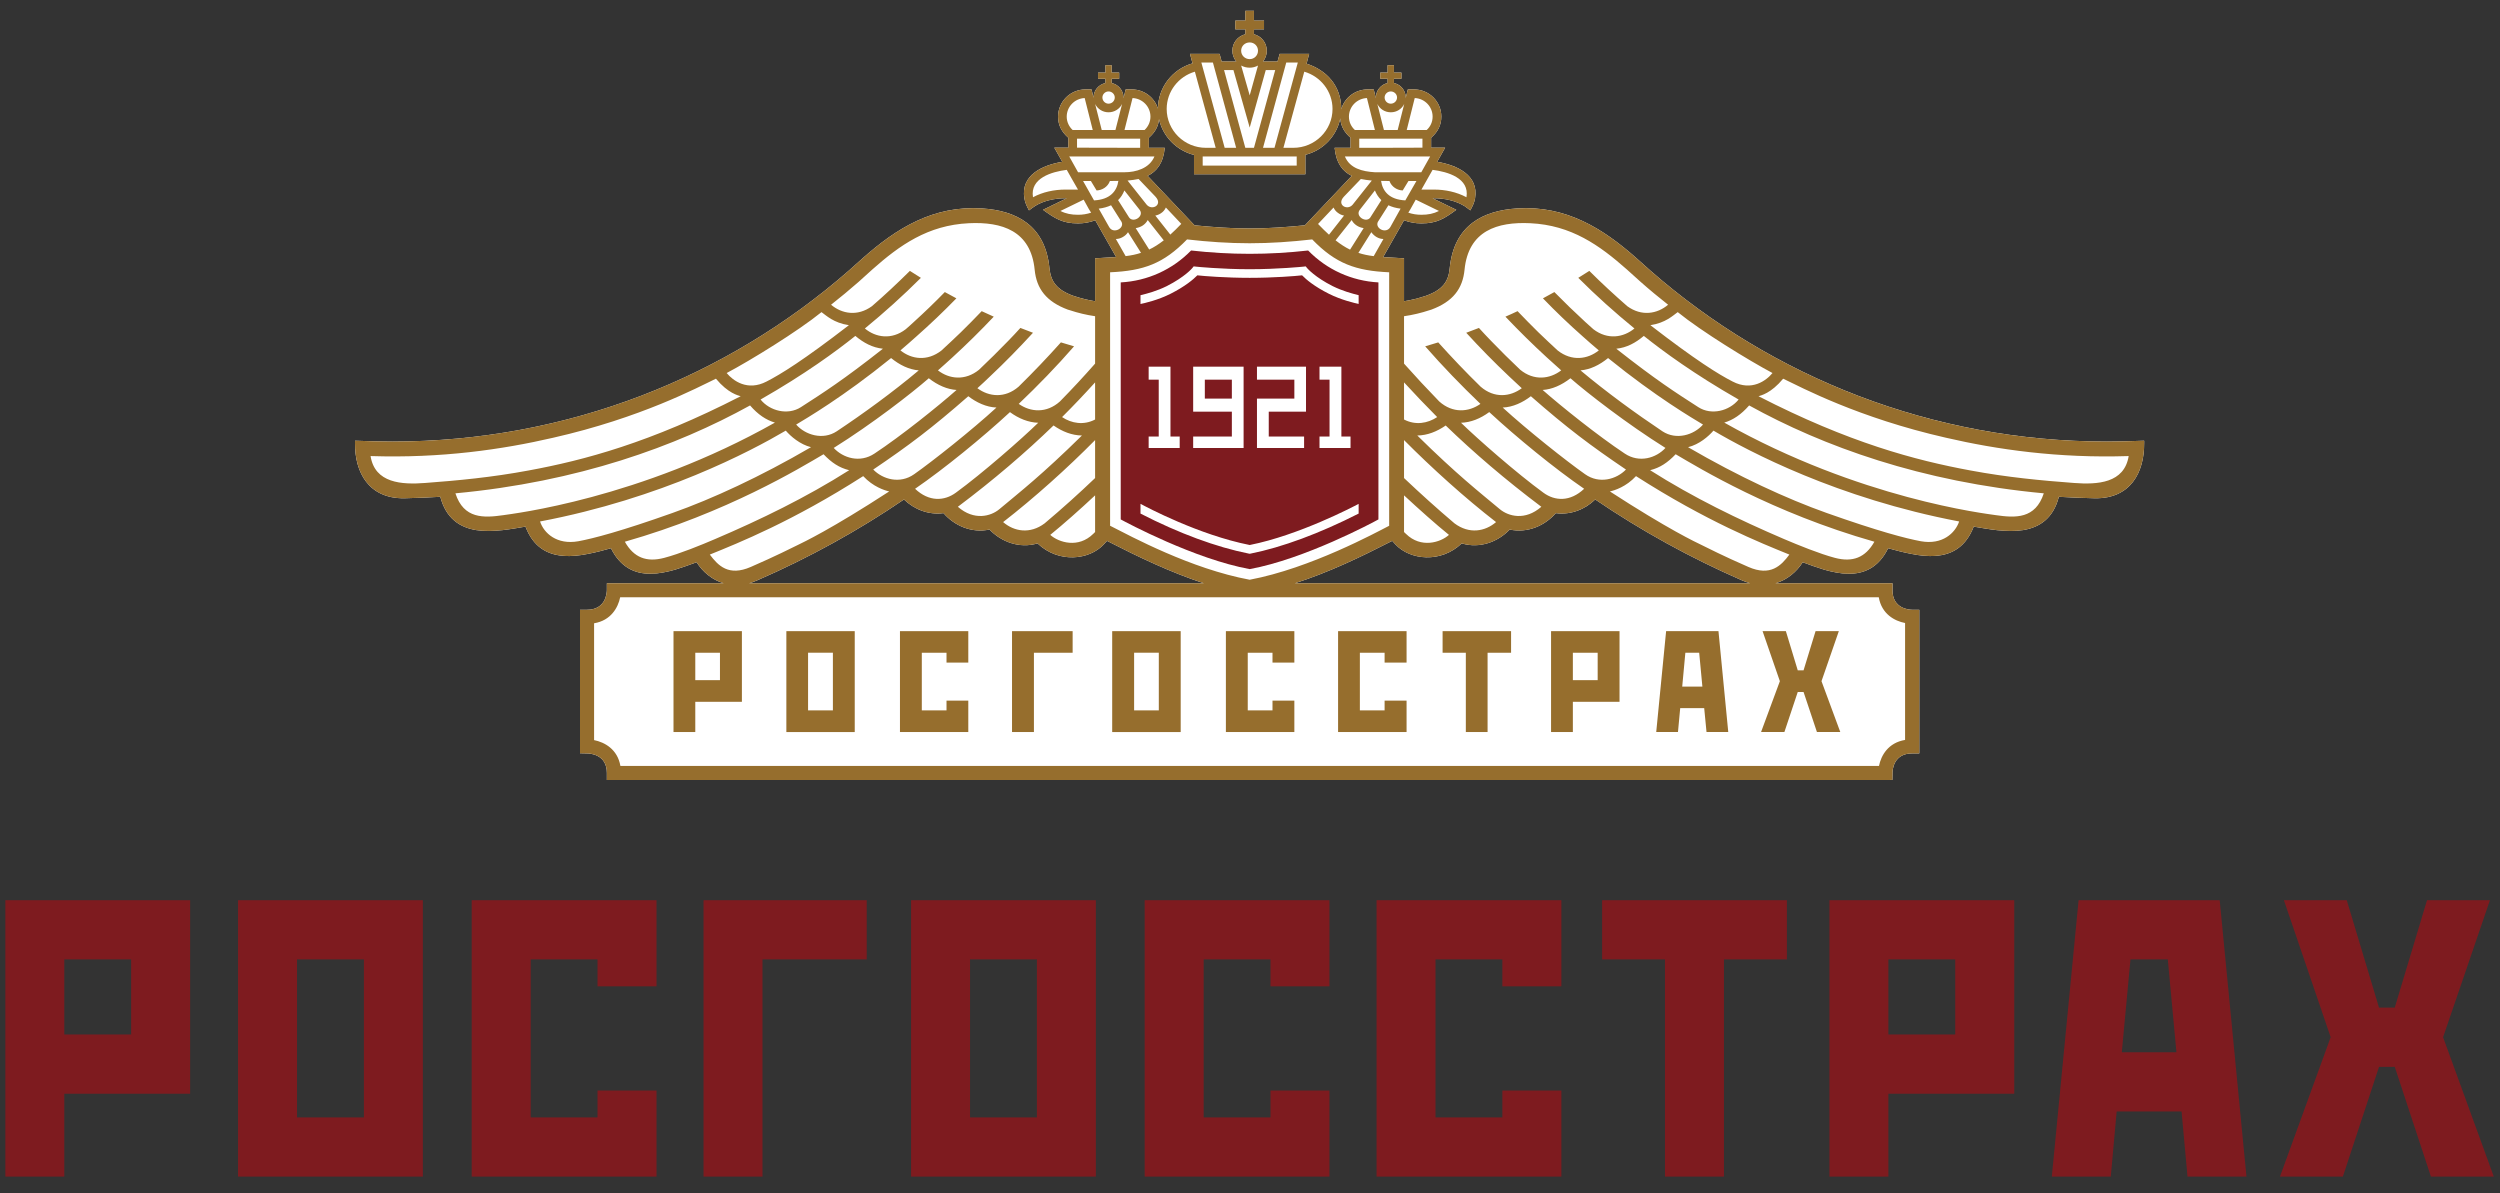 <?xml version="1.0" encoding="UTF-8" standalone="no"?>
<svg width="132px" height="63px" viewBox="0 0 132 63" version="1.1" xmlns="http://www.w3.org/2000/svg" xmlns:xlink="http://www.w3.org/1999/xlink">
    <rect x="0" y="0" width="132" height="63" fill="#333333" stroke="none"/>
    <!-- Generator: Sketch 3.8.3 (29802) - http://www.bohemiancoding.com/sketch -->
    <title>Group 12</title>
    <desc>Created with Sketch.</desc>
    <defs>
        <polygon id="path-1" points="0 76.789 145.955 76.789 145.955 0.002 0 0.002"></polygon>
    </defs>
    <g id="V2" stroke="none" stroke-width="1" fill="none" fill-rule="evenodd">
        <g id="Desktop-1240-Copy-3" transform="translate(-510, -1680)">
            <g id="Group-11" transform="translate(-7, 1523)">
                <g id="partners">
                    <g id="Group-14" transform="translate(0, 59)">
                        <g id="Group-86" transform="translate(510, 62)">
                            <g id="%d0%91%d0%b0%d0%bd%d0%bd%d0%b5%d1%80%20%d0%a0%d0%9e%d0%a1%d0%93%d0%9e%d0%a1%d0%a1%d0%a2%d0%a0%d0%90%d0%a5%20%d0%a7%d0%a0%d0%a4%20CMYK" transform="translate(0, 30)">
                                <g id="Group-12">
                                    <path d="M103.594,53.53 L113.352,53.53 L113.352,63.748 L106.707,63.748 L106.707,68.126 L103.594,68.126 L103.594,53.53 Z M106.707,60.619 L110.237,60.619 L110.237,56.657 L106.707,56.657 L106.707,60.619 Z M44.147,53.53 L52.763,53.53 L52.763,56.657 L47.26,56.657 L47.26,68.126 L44.147,68.126 L44.147,53.53 Z M31.906,53.53 L41.664,53.53 L41.664,58.077 L38.549,58.077 L38.549,56.657 L35.021,56.657 L35.021,64.998 L38.549,64.998 L38.549,63.58 L41.664,63.58 L41.664,68.126 L31.906,68.126 L31.906,53.53 Z M55.104,68.126 L64.861,68.126 L64.861,53.53 L55.104,53.53 L55.104,68.126 Z M58.218,64.998 L61.748,64.998 L61.748,56.657 L58.218,56.657 L58.218,64.998 Z M19.569,68.126 L29.327,68.126 L29.327,53.53 L19.569,53.53 L19.569,68.126 Z M22.682,64.998 L26.214,64.998 L26.214,56.657 L22.682,56.657 L22.682,64.998 Z M7.283,53.53 L17.039,53.53 L17.039,63.748 L10.394,63.748 L10.394,68.126 L7.283,68.126 L7.283,53.53 Z M10.394,60.619 L13.924,60.619 L13.924,56.657 L10.394,56.657 L10.394,60.619 Z M135.147,53.53 L138.469,53.53 L135.995,60.765 L138.673,68.126 L135.353,68.126 L133.443,62.331 L132.612,62.331 L130.703,68.126 L127.382,68.126 L130.059,60.765 L127.59,53.53 L130.908,53.53 L132.612,59.202 L133.443,59.202 L135.147,53.53 Z M91.591,53.53 L101.348,53.53 L101.348,56.657 L98.025,56.657 L98.025,68.126 L94.911,68.126 L94.911,56.657 L91.591,56.657 L91.591,53.53 Z M79.682,53.53 L89.441,53.53 L89.441,58.077 L86.325,58.077 L86.325,56.657 L82.795,56.657 L82.795,64.998 L86.325,64.998 L86.325,63.58 L89.441,63.58 L89.441,68.126 L79.682,68.126 L79.682,53.53 Z M67.439,53.53 L77.195,53.53 L77.195,58.077 L74.082,58.077 L74.082,56.657 L70.553,56.657 L70.553,64.998 L74.082,64.998 L74.082,63.58 L77.195,63.58 L77.195,68.126 L67.439,68.126 L67.439,53.53 Z M119.489,56.657 L119.031,61.558 L121.916,61.558 L121.46,56.657 L119.489,56.657 Z M116.75,53.53 L124.2,53.53 L125.613,68.126 L122.5,68.126 L122.187,64.686 L118.76,64.686 L118.449,68.126 L115.336,68.126 L116.75,53.53 Z" id="Fill-2" fill="#7E1B1F"></path>
                                    <g id="Group-22" transform="translate(0, 0.222)">
                                        <path d="M68.196,12.066 C68.396,12.986 69.122,13.726 70.043,13.958 L70.043,14.978 L75.924,14.978 L75.924,13.952 C76.856,13.716 77.577,12.969 77.767,12.03 C77.793,12.448 77.993,12.777 78.308,13.051 L78.308,13.583 L77.468,13.583 C77.544,14.391 77.89,14.828 78.373,15.064 L75.899,17.674 C74.924,17.771 73.961,17.842 72.984,17.842 C72.003,17.842 71.036,17.771 70.072,17.674 L67.594,15.064 C68.074,14.828 68.425,14.391 68.499,13.583 L67.66,13.583 L67.66,13.051 C67.967,12.785 68.165,12.465 68.196,12.066 L68.196,12.066 Z M80.51,34.336 C80.558,34.395 80.617,34.455 80.679,34.523 C81.45,35.351 83.07,35.53 84.179,34.469 C85.145,34.757 86.098,34.381 86.711,33.738 C87.665,33.94 88.572,33.529 89.145,32.872 C89.947,32.979 90.699,32.665 91.227,32.15 C93.656,33.802 96.253,35.232 98.98,36.422 C99.124,36.486 99.271,36.535 99.411,36.576 L75.363,36.576 C77.156,35.998 78.768,35.226 80.51,34.336 L80.51,34.336 Z M54.729,32.15 C55.263,32.665 56.015,32.979 56.817,32.872 C57.388,33.529 58.293,33.94 59.245,33.738 C59.862,34.381 60.816,34.757 61.781,34.469 C62.89,35.53 64.512,35.351 65.277,34.523 C65.347,34.455 65.394,34.395 65.45,34.336 C67.111,35.187 68.793,35.994 70.568,36.576 L46.547,36.576 C46.685,36.535 46.832,36.486 46.976,36.422 C49.707,35.232 52.303,33.802 54.729,32.15 L54.729,32.15 Z M120.074,29.052 C119.466,29.075 118.858,29.093 118.242,29.093 C109.004,29.093 100.569,25.685 94.15,20.075 C94.01,19.95 93.424,19.427 93.424,19.427 C91.625,17.832 89.675,16.616 87.094,16.784 C85.338,16.899 83.769,17.641 83.543,19.948 C83.478,20.633 83.186,21.07 82.31,21.39 C82.293,21.396 82.264,21.403 82.244,21.411 C81.889,21.53 81.521,21.622 81.133,21.684 L81.133,19.416 C80.722,19.39 80.364,19.377 80.03,19.353 L81.133,17.408 C81.419,17.516 81.726,17.574 82.048,17.574 C82.872,17.574 83.264,17.315 83.893,16.856 L82.643,16.246 L82.716,16.246 C83.26,16.246 83.842,16.367 84.318,16.653 C84.381,16.692 84.633,16.886 84.633,16.886 C84.742,16.683 84.845,16.486 84.884,16.252 C85.092,15.023 83.923,14.496 82.883,14.322 L83.304,13.575 L82.564,13.575 L82.564,13.051 C82.904,12.756 83.103,12.397 83.103,11.937 C83.103,11.143 82.457,10.499 81.656,10.499 L81.333,10.499 L81.219,10.961 L81.221,10.926 C81.221,10.552 80.957,10.242 80.601,10.162 L80.601,9.935 L80.995,9.935 L80.995,9.613 L80.601,9.613 L80.601,9.221 L80.265,9.221 L80.265,9.613 L79.877,9.613 L79.877,9.935 L80.265,9.935 L80.265,10.162 C79.913,10.242 79.648,10.554 79.648,10.926 L79.648,10.961 L79.531,10.499 L79.216,10.499 C78.552,10.499 77.985,10.944 77.818,11.548 L77.818,11.531 C77.818,10.318 77.047,9.481 75.986,9.14 L76.124,8.623 L74.565,8.623 L74.452,9.028 L73.683,9.028 C73.811,8.872 73.887,8.673 73.887,8.457 C73.887,8.039 73.597,7.684 73.209,7.587 L73.209,7.325 L73.74,7.325 L73.74,6.865 L73.209,6.865 L73.209,6.348 L72.753,6.348 L72.753,6.865 L72.222,6.865 L72.222,7.325 L72.753,7.325 L72.753,7.587 C72.357,7.684 72.069,8.039 72.069,8.457 C72.069,8.673 72.151,8.872 72.277,9.028 L71.504,9.028 L71.395,8.623 L69.832,8.623 L69.965,9.124 C68.915,9.424 68.148,10.382 68.14,11.515 C67.961,10.926 67.402,10.499 66.755,10.499 L66.435,10.499 L66.32,10.961 L66.32,10.926 C66.32,10.554 66.052,10.242 65.695,10.162 L65.695,9.935 L66.093,9.935 L66.093,9.613 L65.695,9.613 L65.695,9.221 L65.367,9.221 L65.367,9.613 L64.976,9.613 L64.976,9.935 L65.367,9.935 L65.367,10.162 C65.011,10.242 64.739,10.552 64.739,10.926 L64.745,10.961 L64.633,10.499 L64.318,10.499 C63.514,10.499 62.865,11.143 62.865,11.937 C62.865,12.397 63.067,12.756 63.407,13.051 L63.407,13.575 L62.667,13.575 L63.088,14.322 C62.045,14.496 60.88,15.023 61.086,16.252 C61.123,16.486 61.222,16.683 61.331,16.886 C61.331,16.886 61.585,16.692 61.653,16.653 C62.117,16.367 62.708,16.246 63.249,16.246 L63.323,16.246 L62.071,16.856 C62.708,17.315 63.102,17.574 63.92,17.574 C64.242,17.574 64.553,17.516 64.829,17.408 L65.932,19.351 C65.603,19.375 65.242,19.39 64.821,19.416 L64.821,21.684 C64.438,21.622 64.067,21.53 63.714,21.411 C63.7,21.403 63.669,21.396 63.648,21.39 C62.778,21.07 62.486,20.633 62.412,19.948 C62.191,17.641 60.62,16.899 58.857,16.784 C56.283,16.616 54.331,17.832 52.534,19.427 C52.534,19.427 51.948,19.95 51.808,20.075 C45.387,25.685 36.954,29.093 27.711,29.093 C27.102,29.093 26.492,29.075 25.884,29.052 L25.746,29.048 L25.744,29.183 C25.734,30.718 26.467,32.112 28.35,32.087 C28.985,32.072 29.624,32.048 30.248,32.009 C30.551,33.154 31.279,33.626 32.14,33.767 C32.577,33.835 33.049,33.819 33.515,33.771 C33.936,33.726 34.354,33.65 34.746,33.583 C35.154,34.66 35.896,35.064 36.747,35.126 C37.177,35.163 37.63,35.109 38.075,35.017 C38.477,34.941 38.881,34.83 39.258,34.725 C39.761,35.739 40.52,36.078 41.353,36.072 C41.777,36.07 42.218,35.977 42.645,35.856 C43.027,35.739 43.414,35.598 43.781,35.464 C44.104,35.977 44.605,36.396 45.214,36.576 L39.409,36.576 L39.042,36.576 L39.042,36.944 C39.038,37.112 38.974,37.974 37.991,37.974 L37.624,37.974 L37.624,45.188 L37.624,45.55 L37.991,45.558 C38.168,45.56 39.042,45.617 39.042,46.588 L39.042,46.963 L106.547,46.963 L106.918,46.959 L106.924,46.592 C106.924,46.416 106.984,45.558 107.961,45.558 L108.338,45.558 L108.338,37.974 L107.967,37.974 C107.792,37.974 106.924,37.91 106.924,36.944 L106.924,36.576 L100.742,36.576 C101.355,36.396 101.86,35.977 102.183,35.464 C102.546,35.598 102.928,35.739 103.315,35.856 C103.742,35.977 104.183,36.07 104.601,36.072 C105.437,36.078 106.197,35.739 106.694,34.725 C107.081,34.83 107.479,34.941 107.887,35.017 C108.33,35.109 108.784,35.163 109.214,35.126 C110.054,35.064 110.798,34.66 111.212,33.583 C111.602,33.65 112.028,33.726 112.442,33.771 C112.909,33.819 113.385,33.835 113.818,33.767 C114.682,33.626 115.413,33.154 115.708,32.009 C116.339,32.048 116.971,32.072 117.608,32.087 C119.493,32.112 120.222,30.718 120.212,29.183 L120.212,29.048 L120.074,29.052 L120.074,29.052 Z" id="Fill-3" fill="#FFFFFF"></path>
                                        <path d="M116.497,31.278 C114.801,31.151 112.989,30.983 111.037,30.618 C108.13,30.08 104.632,29.156 99.85,26.699 C99.976,26.655 100.503,26.553 101.151,25.773 C102.124,26.237 105.114,27.837 109.754,28.892 C112.435,29.512 115.66,29.981 119.394,29.858 C119.163,31.29 117.755,31.375 116.497,31.278 L116.497,31.278 Z M112.387,32.979 C111.892,32.903 105.195,32.126 98.041,28.092 C98.51,27.95 98.93,27.671 99.355,27.185 C103.262,29.348 108.454,31.225 114.912,31.826 C114.469,33.185 113.416,33.127 112.387,32.979 L112.387,32.979 Z M108.425,34.356 C107.638,34.212 106.164,33.825 103.451,32.864 C101.355,32.12 98.817,30.952 96.129,29.389 C96.717,29.247 97.215,28.814 97.471,28.515 C99.324,29.608 104.022,32.093 110.443,33.312 C110.237,33.925 109.557,34.559 108.425,34.356 L108.425,34.356 Z M103.88,35.232 C103.068,35.017 101.934,34.553 101.2,34.241 C98.809,33.218 96.393,32.046 94.126,30.605 C94.649,30.476 95.051,30.205 95.475,29.762 C96.705,30.484 100.565,32.844 105.968,34.381 C105.494,35.222 104.817,35.48 103.88,35.232 L103.88,35.232 Z M99.316,35.713 C98.015,35.148 97.104,34.682 96.842,34.553 C96.552,34.414 95.096,33.734 92.002,31.726 C92.25,31.672 92.86,31.482 93.381,30.917 C97.104,33.302 99.961,34.444 101.479,35.06 C101.045,35.647 100.481,36.223 99.316,35.713 L99.316,35.713 Z M106.199,37.315 C106.353,38.198 107.032,38.566 107.588,38.673 L107.588,44.846 C106.694,44.996 106.322,45.667 106.211,46.218 L39.757,46.218 C39.605,45.338 38.924,44.967 38.368,44.856 L38.368,38.687 C39.258,38.54 39.633,37.859 39.745,37.315 L106.199,37.315 Z M44.478,35.06 C45.995,34.444 48.852,33.302 52.577,30.917 C53.1,31.482 53.71,31.672 53.95,31.726 C50.861,33.734 49.409,34.414 49.124,34.553 C48.858,34.682 47.943,35.148 46.64,35.713 C45.471,36.223 44.919,35.647 44.478,35.06 L44.478,35.06 Z M42.074,35.232 C41.142,35.48 40.464,35.222 39.992,34.381 C45.387,32.844 49.251,30.484 50.483,29.762 C50.907,30.205 51.309,30.476 51.837,30.605 C49.565,32.046 47.149,33.218 44.754,34.241 C44.028,34.553 42.893,35.017 42.074,35.232 L42.074,35.232 Z M37.535,34.356 C36.401,34.559 35.713,33.925 35.515,33.312 C41.934,32.093 46.632,29.608 48.489,28.515 C48.743,28.814 49.246,29.247 49.822,29.389 C47.139,30.952 44.605,32.12 42.503,32.864 C39.8,33.825 38.319,34.212 37.535,34.356 L37.535,34.356 Z M33.573,32.979 C32.543,33.127 31.485,33.185 31.046,31.826 C37.5,31.225 42.693,29.348 46.603,27.185 C47.025,27.671 47.444,27.95 47.916,28.092 C40.761,32.126 34.066,32.903 33.573,32.979 L33.573,32.979 Z M29.459,31.278 C28.207,31.375 26.793,31.29 26.566,29.858 C30.296,29.981 33.522,29.512 36.201,28.892 C40.848,27.837 43.832,26.237 44.801,25.773 C45.451,26.553 45.976,26.655 46.108,26.699 C41.326,29.156 37.834,30.08 34.917,30.618 C32.967,30.983 31.153,31.151 29.459,31.278 L29.459,31.278 Z M50.375,22.258 C50.625,22.435 51.01,22.825 51.822,22.948 C49.429,24.794 48.217,25.545 47.473,25.923 C46.469,26.446 45.706,25.882 45.368,25.474 C46.625,24.809 49.136,23.264 50.375,22.258 L50.375,22.258 Z M52.333,20.662 C52.581,20.442 52.818,20.225 53.065,20.001 C54.502,18.727 55.989,17.666 58.159,17.564 C59.905,17.481 61.428,17.96 61.63,20.019 C61.729,21.033 62.253,21.706 63.382,22.127 C63.415,22.137 63.456,22.15 63.489,22.158 C63.912,22.299 64.362,22.408 64.821,22.474 L64.821,24.977 C64.23,25.65 63.618,26.309 62.966,26.973 C62.257,27.612 61.41,27.542 60.789,27.103 C61.808,26.132 62.787,25.125 63.71,24.064 C63.48,24 63.25,23.929 63.018,23.856 L63.015,23.856 C62.308,24.647 61.568,25.424 60.781,26.196 C60.061,26.821 59.214,26.729 58.606,26.276 C58.833,26.073 59.053,25.864 59.268,25.658 C60.057,24.917 60.81,24.146 61.542,23.348 C61.315,23.266 61.098,23.182 60.876,23.093 C60.666,23.325 60.453,23.553 60.238,23.773 C59.738,24.289 59.227,24.794 58.695,25.299 C57.959,25.898 57.118,25.794 56.524,25.334 C56.784,25.108 57.033,24.879 57.285,24.651 C58.039,23.961 58.767,23.243 59.47,22.498 C59.261,22.408 59.047,22.307 58.833,22.207 C58.472,22.586 58.105,22.958 57.732,23.323 C57.4,23.645 57.054,23.965 56.71,24.284 C55.961,24.87 55.131,24.751 54.543,24.279 C54.832,24.035 55.116,23.783 55.395,23.534 C56.122,22.892 56.821,22.225 57.497,21.53 C57.297,21.423 57.091,21.315 56.887,21.199 C56.357,21.743 55.813,22.267 55.253,22.775 C55.114,22.905 54.972,23.034 54.82,23.163 C54.073,23.736 53.238,23.6 52.665,23.122 C53.692,22.279 54.682,21.388 55.623,20.448 C55.428,20.33 55.238,20.21 55.042,20.081 C54.387,20.728 53.727,21.349 53.038,21.945 C52.278,22.498 51.451,22.351 50.88,21.868 C51.373,21.478 51.861,21.077 52.333,20.662 L52.333,20.662 Z M57.468,31.793 C56.861,32.237 56.052,32.284 55.316,31.586 C56.856,30.529 58.889,28.869 60.321,27.542 L60.325,27.538 C60.789,27.878 61.296,28.083 61.818,28.1 C60.946,28.95 58.874,30.769 57.468,31.793 L57.468,31.793 Z M64.126,28.773 C62.026,30.841 60.857,31.75 59.764,32.665 C59.318,33.037 58.435,33.287 57.575,32.536 C59.474,31.11 61.154,29.667 62.619,28.25 L62.626,28.242 C63.094,28.568 63.595,28.765 64.126,28.773 L64.126,28.773 Z M63.077,27.8 C63.677,27.203 64.258,26.59 64.821,25.968 L64.821,27.928 C64.227,28.242 63.58,28.137 63.077,27.8 L63.077,27.8 Z M64.821,31.933 L64.821,33.87 C64.788,33.899 64.757,33.933 64.72,33.968 C63.937,34.74 62.91,34.426 62.453,34.02 C63.156,33.447 64.017,32.686 64.821,31.933 L64.821,31.933 Z M62.156,33.412 C61.385,33.991 60.544,33.845 59.965,33.344 C61.593,32.082 63.372,30.484 64.821,29.015 L64.821,31.02 C63.97,31.834 63.083,32.631 62.156,33.412 L62.156,33.412 Z M58.126,26.699 C58.552,27.027 59.076,27.277 59.614,27.296 C58.328,28.479 56.238,30.135 55.271,30.814 C54.514,31.352 53.608,31.085 53.107,30.57 C54.986,29.3 56.207,28.381 58.126,26.699 L58.126,26.699 Z M56.04,25.75 C56.508,26.118 57.019,26.339 57.507,26.368 C56.528,27.232 54.586,28.793 53.174,29.725 C52.405,30.24 51.515,29.963 51.02,29.429 C53.049,28.162 55.151,26.528 56.04,25.75 L56.04,25.75 Z M47.158,26.873 C49.506,25.531 51.144,24.329 52.162,23.514 C52.6,23.881 53.063,24.132 53.618,24.191 C51.509,25.851 50.483,26.506 49.283,27.279 C48.594,27.718 47.646,27.48 47.158,26.873 L47.158,26.873 Z M54.05,24.684 C54.506,25.053 54.992,25.291 55.51,25.334 C54.154,26.473 52.591,27.612 51.179,28.551 C50.454,29.031 49.52,28.748 49.037,28.195 C49.569,27.872 51.491,26.758 54.05,24.684 L54.05,24.684 Z M65.277,34.524 C65.347,34.455 65.394,34.395 65.45,34.336 C67.111,35.187 68.793,35.994 70.568,36.576 L46.547,36.576 C46.685,36.535 46.832,36.486 46.976,36.422 C49.707,35.232 52.304,33.802 54.729,32.15 C55.263,32.665 56.015,32.979 56.817,32.871 C57.388,33.529 58.293,33.94 59.245,33.738 C59.862,34.381 60.816,34.758 61.781,34.469 C62.89,35.53 64.512,35.351 65.277,34.524 L65.277,34.524 Z M65.613,20.155 C67.383,20.075 68.429,19.702 69.676,18.419 C70.776,18.545 71.867,18.622 72.978,18.622 L72.984,18.622 C74.085,18.622 75.18,18.545 76.285,18.419 C77.526,19.702 78.585,20.075 80.348,20.155 L80.348,33.539 C79.655,33.894 76.189,35.786 72.984,36.388 C69.884,35.815 66.716,34.098 65.641,33.552 C65.617,33.546 65.613,33.539 65.613,33.539 L65.613,20.155 Z M65.918,18.397 C66.038,18.395 66.161,18.364 66.274,18.298 C66.39,18.237 66.489,18.148 66.559,18.038 L67.245,19.127 C66.998,19.211 66.734,19.265 66.433,19.301 L65.918,18.397 Z M65.567,17.771 L65.013,16.794 C65.266,16.765 65.479,16.702 65.664,16.616 L66.217,17.492 C66.39,17.83 65.79,18.152 65.567,17.771 L65.567,17.771 Z M64.765,16.359 L64.186,15.335 L64.306,15.335 L64.599,15.335 L64.9,15.834 C65.178,15.828 65.491,15.653 65.603,15.335 C65.755,15.335 65.903,15.335 66.05,15.329 C65.971,15.869 65.617,16.316 64.765,16.359 L64.765,16.359 Z M63.92,17.118 C63.572,17.118 63.283,17.065 62.991,16.917 L64.217,16.32 L64.493,16.819 L64.611,17.007 C64.391,17.081 64.165,17.118 63.92,17.118 L63.92,17.118 Z M63.25,15.788 C62.667,15.788 62.059,15.912 61.542,16.193 C61.372,15.183 62.537,14.845 63.325,14.746 L63.589,15.214 L63.918,15.788 L63.25,15.788 Z M63.323,11.937 C63.323,11.408 63.747,10.977 64.271,10.955 L64.697,12.643 L63.636,12.643 C63.444,12.466 63.323,12.214 63.323,11.937 L63.323,11.937 Z M67.2,13.099 L67.2,13.583 L63.867,13.575 L63.867,13.099 L67.2,13.099 Z M65.53,11.707 C65.846,11.707 66.118,11.529 66.247,11.266 L65.895,12.643 L65.171,12.643 L64.823,11.268 C64.951,11.529 65.219,11.707 65.53,11.707 L65.53,11.707 Z M65.53,10.606 C65.712,10.606 65.86,10.751 65.86,10.926 C65.86,11.106 65.712,11.252 65.53,11.252 C65.355,11.252 65.207,11.106 65.207,10.926 C65.207,10.751 65.355,10.606 65.53,10.606 L65.53,10.606 Z M66.798,10.955 C67.324,10.977 67.744,11.408 67.744,11.937 C67.744,12.214 67.623,12.466 67.433,12.643 L66.373,12.643 L66.798,10.955 Z M68,17.159 C68.107,17.141 68.206,17.1 68.301,17.036 C68.425,16.956 68.505,16.851 68.558,16.735 L69.372,17.598 C69.169,17.812 68.973,18.003 68.793,18.165 L68,17.159 Z M67.342,17.682 C67.453,17.605 67.542,17.508 67.6,17.397 L68.447,18.468 C68.179,18.676 67.928,18.836 67.676,18.953 L66.965,17.822 C67.095,17.804 67.229,17.756 67.342,17.682 L67.342,17.682 Z M67.169,16.851 C67.443,17.194 66.823,17.588 66.606,17.246 L66.594,17.225 L66.035,16.345 C66.182,16.203 66.287,16.033 66.367,15.834 L67.169,16.851 Z M67.118,15.229 L67.987,16.138 C67.998,16.154 68.012,16.168 68.023,16.178 C68.402,16.603 67.825,16.915 67.544,16.585 L66.536,15.312 C66.742,15.294 66.932,15.265 67.118,15.229 L67.118,15.229 Z M66.378,14.873 L63.922,14.873 L63.456,14.04 L67.954,14.04 C67.691,14.672 66.971,14.873 66.378,14.873 L66.378,14.873 Z M68.196,12.066 C68.396,12.986 69.123,13.725 70.044,13.958 L70.044,14.978 L75.924,14.978 L75.924,13.952 C76.856,13.716 77.577,12.969 77.767,12.03 C77.793,12.448 77.993,12.777 78.308,13.051 L78.308,13.583 L77.468,13.583 C77.544,14.391 77.89,14.828 78.373,15.064 L75.899,17.674 C74.924,17.771 73.961,17.842 72.984,17.842 C72.003,17.842 71.036,17.771 70.073,17.674 L67.594,15.064 C68.074,14.828 68.425,14.391 68.499,13.583 L67.661,13.583 L67.661,13.051 C67.967,12.785 68.165,12.466 68.196,12.066 L68.196,12.066 Z M70.09,9.563 L71.189,13.583 L70.677,13.583 C69.529,13.583 68.601,12.663 68.601,11.531 C68.601,10.601 69.23,9.813 70.09,9.563 L70.09,9.563 Z M71.042,9.081 L72.269,13.583 L71.663,13.583 L70.432,9.081 L71.042,9.081 Z M72.126,9.479 L72.984,12.514 L73.832,9.479 L74.331,9.479 L73.209,13.583 L72.753,13.583 L71.63,9.479 L72.126,9.479 Z M73.423,9.239 L72.984,10.815 L72.533,9.239 C72.669,9.311 72.819,9.352 72.984,9.352 C73.141,9.352 73.29,9.311 73.423,9.239 L73.423,9.239 Z M72.984,8.018 C73.229,8.018 73.423,8.211 73.423,8.457 C73.423,8.701 73.229,8.9 72.984,8.9 C72.73,8.9 72.533,8.701 72.533,8.457 C72.533,8.211 72.73,8.018 72.984,8.018 L72.984,8.018 Z M74.914,9.081 L75.524,9.081 L74.293,13.583 L73.687,13.583 L74.914,9.081 Z M75.466,14.04 L75.466,14.522 L70.502,14.522 L70.502,14.04 L70.677,14.04 L71.313,14.04 L74.642,14.04 L75.283,14.04 L75.466,14.04 Z M77.357,11.531 C77.357,12.663 76.429,13.583 75.283,13.583 L74.764,13.583 L75.866,9.563 C76.728,9.813 77.357,10.601 77.357,11.531 L77.357,11.531 Z M79.174,10.955 L79.595,12.643 L78.539,12.643 C78.34,12.466 78.224,12.214 78.224,11.937 C78.224,11.408 78.644,10.977 79.174,10.955 L79.174,10.955 Z M82.105,13.099 L82.105,13.575 L79.663,13.583 L78.768,13.583 L78.768,13.099 L82.105,13.099 Z M80.434,11.707 C80.752,11.707 81.015,11.529 81.143,11.268 L80.797,12.643 L80.071,12.643 L79.723,11.266 C79.851,11.529 80.119,11.707 80.434,11.707 L80.434,11.707 Z M80.434,10.606 C80.614,10.606 80.764,10.751 80.764,10.926 C80.764,11.106 80.614,11.252 80.434,11.252 C80.253,11.252 80.108,11.106 80.108,10.926 C80.108,10.751 80.253,10.606 80.434,10.606 L80.434,10.606 Z M81.698,10.955 C82.225,10.977 82.642,11.408 82.642,11.937 C82.642,12.214 82.526,12.466 82.329,12.643 L81.275,12.643 L81.698,10.955 Z M82.641,14.746 C83.435,14.845 84.602,15.183 84.429,16.193 C83.906,15.912 83.304,15.788 82.716,15.788 L82.052,15.788 L82.376,15.214 L82.641,14.746 Z M82.978,16.917 C82.683,17.065 82.396,17.118 82.048,17.118 C81.805,17.118 81.576,17.081 81.36,17.007 L81.473,16.819 L81.751,16.32 L82.978,16.917 Z M79.921,15.329 C80.061,15.335 80.214,15.335 80.364,15.335 C80.475,15.653 80.788,15.828 81.063,15.834 L81.366,15.335 L81.663,15.335 L81.788,15.335 L81.201,16.359 C80.343,16.316 80.001,15.869 79.921,15.329 L79.921,15.329 Z M80.407,17.771 C80.176,18.152 79.584,17.83 79.752,17.492 L80.308,16.616 C80.488,16.702 80.704,16.765 80.951,16.794 L80.407,17.771 Z M78.369,17.397 C78.424,17.508 78.511,17.605 78.628,17.682 C78.736,17.756 78.87,17.804 79.001,17.822 L78.284,18.959 C78.032,18.838 77.787,18.68 77.519,18.468 L78.369,17.397 Z M77.966,17.159 L77.171,18.171 C76.991,18.005 76.798,17.82 76.593,17.603 L77.412,16.735 C77.463,16.851 77.544,16.956 77.67,17.036 C77.758,17.1 77.86,17.141 77.966,17.159 L77.966,17.159 Z M79.43,15.312 L78.42,16.585 C78.142,16.915 77.563,16.603 77.944,16.178 C77.955,16.168 77.966,16.154 77.981,16.138 L78.853,15.229 C79.036,15.265 79.23,15.294 79.43,15.312 L79.43,15.312 Z M79.595,15.834 C79.676,16.033 79.789,16.203 79.935,16.345 L79.375,17.225 L79.364,17.246 C79.15,17.588 78.523,17.194 78.801,16.851 L79.595,15.834 Z M79.589,14.873 C78.929,14.832 78.274,14.672 78.01,14.04 L80.832,14.04 L82.512,14.04 L82.044,14.874 L79.589,14.873 Z M79.532,19.302 C79.239,19.267 78.973,19.213 78.723,19.129 L79.407,18.038 C79.482,18.148 79.584,18.237 79.69,18.298 C79.806,18.364 79.927,18.395 80.045,18.397 L79.532,19.302 Z M80.679,34.524 C81.45,35.351 83.069,35.53 84.179,34.469 C85.146,34.758 86.098,34.381 86.711,33.738 C87.665,33.94 88.572,33.529 89.145,32.871 C89.947,32.979 90.699,32.665 91.227,32.15 C93.656,33.802 96.253,35.232 98.98,36.422 C99.124,36.486 99.271,36.535 99.411,36.576 L75.363,36.576 C77.156,35.998 78.768,35.226 80.51,34.336 C80.558,34.395 80.617,34.455 80.679,34.524 L80.679,34.524 Z M81.133,31.933 C81.945,32.686 82.802,33.451 83.505,34.02 C83.052,34.426 82.021,34.74 81.237,33.968 C81.201,33.933 81.17,33.899 81.133,33.87 L81.133,31.933 Z M81.133,29.015 C82.592,30.484 84.361,32.082 85.992,33.344 C85.408,33.845 84.575,33.991 83.798,33.412 C82.875,32.631 81.994,31.834 81.133,31.02 L81.133,29.015 Z M81.133,25.968 C81.706,26.59 82.287,27.203 82.883,27.8 C82.376,28.137 81.733,28.242 81.133,27.928 L81.133,25.968 Z M81.133,22.474 C81.598,22.408 82.046,22.299 82.473,22.158 C82.502,22.15 82.546,22.137 82.575,22.127 C83.707,21.706 84.229,21.033 84.328,20.019 C84.53,17.96 86.053,17.481 87.799,17.564 C89.966,17.666 91.452,18.727 92.893,20.001 C93.138,20.225 93.381,20.442 93.627,20.662 C94.095,21.077 94.581,21.478 95.076,21.868 C94.505,22.351 93.68,22.498 92.92,21.945 C92.239,21.349 91.563,20.728 90.916,20.081 C90.718,20.21 90.528,20.33 90.333,20.448 C91.271,21.388 92.266,22.279 93.299,23.122 C92.716,23.6 91.883,23.736 91.132,23.163 C90.988,23.034 90.85,22.905 90.7,22.775 C90.147,22.267 89.605,21.743 89.071,21.199 C88.857,21.315 88.659,21.423 88.467,21.53 C89.137,22.225 89.834,22.892 90.561,23.534 C90.842,23.783 91.122,24.035 91.417,24.279 C90.827,24.751 89.992,24.87 89.246,24.284 C88.902,23.965 88.558,23.645 88.226,23.323 C87.853,22.958 87.49,22.586 87.127,22.207 C86.911,22.307 86.703,22.408 86.486,22.498 C87.193,23.243 87.921,23.961 88.673,24.651 C88.924,24.879 89.18,25.108 89.432,25.334 C88.832,25.794 87.995,25.898 87.265,25.299 C86.73,24.794 86.222,24.289 85.725,23.773 C85.511,23.553 85.299,23.325 85.088,23.093 C84.86,23.182 84.641,23.266 84.417,23.348 C85.146,24.146 85.903,24.917 86.688,25.658 C86.909,25.864 87.133,26.073 87.35,26.276 C86.746,26.729 85.901,26.821 85.179,26.196 C84.388,25.424 83.651,24.647 82.939,23.856 C82.708,23.929 82.477,24 82.25,24.064 C83.178,25.125 84.153,26.132 85.167,27.103 C84.547,27.542 83.701,27.612 82.99,26.973 C82.345,26.309 81.731,25.65 81.133,24.977 L81.133,22.474 Z M96.676,27.279 C95.473,26.506 94.449,25.851 92.34,24.191 C92.901,24.132 93.357,23.881 93.794,23.514 C94.814,24.329 96.451,25.531 98.799,26.873 C98.306,27.48 97.362,27.718 96.676,27.279 L96.676,27.279 Z M94.777,28.551 C93.371,27.612 91.808,26.473 90.45,25.334 C90.966,25.291 91.452,25.053 91.907,24.684 C94.466,26.758 96.387,27.872 96.919,28.195 C96.436,28.748 95.508,29.031 94.777,28.551 L94.777,28.551 Z M92.785,29.725 C91.379,28.793 89.432,27.232 88.451,26.368 C88.937,26.339 89.449,26.118 89.92,25.75 C90.809,26.528 92.909,28.162 94.936,29.429 C94.445,29.963 93.553,30.24 92.785,29.725 L92.785,29.725 Z M86.342,27.296 C86.88,27.277 87.405,27.027 87.83,26.699 C89.749,28.381 90.974,29.3 92.851,30.57 C92.349,31.085 91.444,31.352 90.689,30.814 C89.721,30.135 87.632,28.479 86.342,27.296 L86.342,27.296 Z M88.383,32.536 C87.523,33.287 86.643,33.037 86.193,32.665 C85.099,31.75 83.932,30.841 81.833,28.773 C82.369,28.765 82.864,28.568 83.338,28.242 L83.339,28.25 C84.804,29.667 86.486,31.11 88.383,32.536 L88.383,32.536 Z M84.142,28.1 C84.663,28.083 85.167,27.878 85.629,27.538 L85.639,27.542 C87.071,28.869 89.102,30.529 90.643,31.586 C89.904,32.284 89.096,32.237 88.492,31.793 C87.086,30.769 85.014,28.95 84.142,28.1 L84.142,28.1 Z M100.588,25.474 C100.254,25.882 99.485,26.446 98.483,25.923 C97.739,25.545 96.531,24.794 94.14,22.948 C94.946,22.825 95.335,22.435 95.584,22.258 C96.82,23.264 99.336,24.809 100.588,25.474 L100.588,25.474 Z M120.075,29.052 C119.466,29.075 118.858,29.093 118.243,29.093 C109.004,29.093 100.569,25.685 94.15,20.075 C94.01,19.95 93.423,19.427 93.423,19.427 C91.625,17.832 89.675,16.616 87.094,16.784 C85.338,16.899 83.769,17.641 83.543,19.948 C83.478,20.633 83.186,21.07 82.31,21.39 C82.293,21.396 82.264,21.403 82.244,21.411 C81.889,21.53 81.521,21.622 81.133,21.684 L81.133,19.416 C80.722,19.39 80.364,19.377 80.03,19.353 L81.133,17.408 C81.419,17.516 81.726,17.574 82.048,17.574 C82.872,17.574 83.264,17.315 83.893,16.856 L82.642,16.246 L82.716,16.246 C83.26,16.246 83.842,16.367 84.318,16.654 C84.381,16.692 84.633,16.886 84.633,16.886 C84.741,16.683 84.845,16.486 84.884,16.252 C85.091,15.023 83.922,14.496 82.883,14.322 L83.304,13.575 L82.565,13.575 L82.565,13.051 C82.905,12.756 83.103,12.397 83.103,11.937 C83.103,11.143 82.457,10.499 81.656,10.499 L81.333,10.499 L81.218,10.962 L81.221,10.926 C81.221,10.552 80.957,10.242 80.601,10.162 L80.601,9.935 L80.995,9.935 L80.995,9.614 L80.601,9.614 L80.601,9.222 L80.265,9.222 L80.265,9.614 L79.877,9.614 L79.877,9.935 L80.265,9.935 L80.265,10.162 C79.913,10.242 79.648,10.554 79.648,10.926 L79.648,10.962 L79.531,10.499 L79.216,10.499 C78.552,10.499 77.985,10.944 77.818,11.549 L77.818,11.531 C77.818,10.318 77.047,9.481 75.986,9.14 L76.125,8.623 L74.565,8.623 L74.452,9.028 L73.683,9.028 C73.811,8.872 73.887,8.673 73.887,8.457 C73.887,8.039 73.597,7.684 73.209,7.587 L73.209,7.325 L73.74,7.325 L73.74,6.865 L73.209,6.865 L73.209,6.348 L72.753,6.348 L72.753,6.865 L72.222,6.865 L72.222,7.325 L72.753,7.325 L72.753,7.587 C72.357,7.684 72.069,8.039 72.069,8.457 C72.069,8.673 72.151,8.872 72.277,9.028 L71.504,9.028 L71.395,8.623 L69.832,8.623 L69.966,9.124 C68.915,9.424 68.148,10.382 68.14,11.515 C67.961,10.926 67.402,10.499 66.755,10.499 L66.435,10.499 L66.32,10.962 L66.32,10.926 C66.32,10.554 66.052,10.242 65.695,10.162 L65.695,9.935 L66.093,9.935 L66.093,9.614 L65.695,9.614 L65.695,9.222 L65.367,9.222 L65.367,9.614 L64.976,9.614 L64.976,9.935 L65.367,9.935 L65.367,10.162 C65.011,10.242 64.739,10.552 64.739,10.926 L64.745,10.962 L64.632,10.499 L64.318,10.499 C63.514,10.499 62.865,11.143 62.865,11.937 C62.865,12.397 63.067,12.756 63.407,13.051 L63.407,13.575 L62.667,13.575 L63.088,14.322 C62.045,14.496 60.88,15.023 61.086,16.252 C61.123,16.486 61.222,16.683 61.331,16.886 C61.331,16.886 61.585,16.692 61.653,16.654 C62.117,16.367 62.708,16.246 63.25,16.246 L63.323,16.246 L62.071,16.856 C62.708,17.315 63.102,17.574 63.92,17.574 C64.242,17.574 64.553,17.516 64.829,17.408 L65.932,19.351 C65.603,19.375 65.242,19.39 64.821,19.416 L64.821,21.684 C64.438,21.622 64.067,21.53 63.714,21.411 C63.7,21.403 63.669,21.396 63.648,21.39 C62.778,21.07 62.486,20.633 62.413,19.948 C62.191,17.641 60.62,16.899 58.856,16.784 C56.283,16.616 54.331,17.832 52.535,19.427 C52.535,19.427 51.948,19.95 51.808,20.075 C45.387,25.685 36.954,29.093 27.711,29.093 C27.102,29.093 26.492,29.075 25.884,29.052 L25.746,29.048 L25.744,29.183 C25.734,30.718 26.466,32.112 28.35,32.087 C28.985,32.071 29.625,32.048 30.248,32.009 C30.551,33.154 31.279,33.627 32.14,33.767 C32.577,33.835 33.049,33.82 33.515,33.771 C33.936,33.726 34.354,33.65 34.746,33.583 C35.154,34.66 35.896,35.064 36.746,35.126 C37.178,35.163 37.63,35.109 38.075,35.017 C38.477,34.941 38.881,34.83 39.258,34.725 C39.761,35.739 40.52,36.078 41.353,36.072 C41.777,36.071 42.218,35.977 42.645,35.856 C43.028,35.739 43.414,35.598 43.781,35.464 C44.104,35.977 44.605,36.396 45.214,36.576 L39.409,36.576 L39.042,36.576 L39.042,36.944 C39.038,37.112 38.974,37.974 37.991,37.974 L37.624,37.974 L37.624,45.188 L37.624,45.551 L37.991,45.558 C38.168,45.56 39.042,45.617 39.042,46.588 L39.042,46.963 L106.547,46.963 L106.917,46.959 L106.924,46.592 C106.924,46.416 106.984,45.558 107.961,45.558 L108.338,45.558 L108.338,37.974 L107.967,37.974 C107.792,37.974 106.924,37.91 106.924,36.944 L106.924,36.576 L100.741,36.576 C101.355,36.396 101.86,35.977 102.183,35.464 C102.546,35.598 102.929,35.739 103.315,35.856 C103.742,35.977 104.183,36.071 104.601,36.072 C105.438,36.078 106.197,35.739 106.694,34.725 C107.081,34.83 107.479,34.941 107.887,35.017 C108.33,35.109 108.784,35.163 109.213,35.126 C110.054,35.064 110.799,34.66 111.212,33.583 C111.602,33.65 112.028,33.726 112.442,33.771 C112.909,33.82 113.385,33.835 113.818,33.767 C114.682,33.627 115.413,33.154 115.708,32.009 C116.339,32.048 116.971,32.071 117.608,32.087 C119.493,32.112 120.222,30.718 120.212,29.183 L120.212,29.048 L120.075,29.052 Z" id="Fill-5" fill="#966E2D"></path>
                                        <polygon id="Fill-7" fill="#966E2D" points="54.518 44.429 58.126 44.429 58.126 42.771 56.976 42.771 56.976 43.286 55.671 43.286 55.671 40.243 56.976 40.243 56.976 40.763 58.126 40.763 58.126 39.103 54.518 39.103"></polygon>
                                        <polygon id="Fill-9" fill="#966E2D" points="60.435 44.429 61.591 44.429 61.591 40.243 63.635 40.243 63.635 39.103 60.435 39.103"></polygon>
                                        <mask id="mask-2" fill="white">
                                            <use xlink:href="#path-1"></use>
                                        </mask>
                                        <g id="Clip-12"></g>
                                        <path d="M49.666,43.286 L50.977,43.286 L50.977,40.241 L49.666,40.241 L49.666,43.286 Z M48.52,44.431 L52.13,44.431 L52.13,39.103 L48.52,39.103 L48.52,44.431 Z" id="Fill-11" fill="#966E2D" mask="url(#mask-2)"></path>
                                        <polygon id="Fill-13" fill="#966E2D" mask="url(#mask-2)" points="104.09 39.103 102.862 39.103 102.228 41.171 101.921 41.171 101.294 39.103 100.064 39.103 100.977 41.745 99.984 44.429 101.216 44.429 101.921 42.316 102.228 42.316 102.934 44.429 104.167 44.429 103.175 41.745"></polygon>
                                        <path d="M43.711,41.69 L45.014,41.69 L45.014,40.243 L43.711,40.243 L43.711,41.69 Z M42.561,44.429 L43.711,44.429 L43.711,42.833 L46.172,42.833 L46.172,39.103 L42.561,39.103 L42.561,44.429 Z" id="Fill-14" fill="#966E2D" mask="url(#mask-2)"></path>
                                        <polygon id="Fill-15" fill="#966E2D" mask="url(#mask-2)" points="77.651 44.429 81.267 44.429 81.267 42.771 80.107 42.771 80.107 43.286 78.801 43.286 78.801 40.243 80.107 40.243 80.107 40.763 81.267 40.763 81.267 39.103 77.651 39.103"></polygon>
                                        <path d="M90.047,41.69 L91.357,41.69 L91.357,40.243 L90.047,40.243 L90.047,41.69 Z M88.896,44.429 L90.047,44.429 L90.047,42.833 L92.511,42.833 L92.511,39.103 L88.896,39.103 L88.896,44.429 Z" id="Fill-16" fill="#966E2D" mask="url(#mask-2)"></path>
                                        <path d="M95.821,42.032 L95.987,40.243 L96.717,40.243 L96.886,42.032 L95.821,42.032 Z M94.971,39.103 L94.449,44.429 L95.597,44.429 L95.715,43.169 L96.982,43.169 L97.104,44.429 L98.252,44.429 L97.735,39.103 L94.971,39.103 Z" id="Fill-17" fill="#966E2D" mask="url(#mask-2)"></path>
                                        <polygon id="Fill-18" fill="#966E2D" mask="url(#mask-2)" points="83.169 40.243 84.396 40.243 84.396 44.429 85.544 44.429 85.544 40.243 86.785 40.243 86.785 39.103 83.169 39.103"></polygon>
                                        <polygon id="Fill-19" fill="#966E2D" mask="url(#mask-2)" points="71.727 44.429 75.342 44.429 75.342 42.771 74.188 42.771 74.188 43.286 72.881 43.286 72.881 40.243 74.188 40.243 74.188 40.763 75.342 40.763 75.342 39.103 71.727 39.103"></polygon>
                                        <path d="M66.881,43.286 L68.185,43.286 L68.185,40.241 L66.881,40.241 L66.881,43.286 Z M65.724,44.431 L69.34,44.431 L69.34,39.103 L65.724,39.103 L65.724,44.431 Z" id="Fill-20" fill="#966E2D" mask="url(#mask-2)"></path>
                                        <path d="M70.615,26.824 L72.042,26.824 L72.042,25.824 L70.615,25.824 L70.615,26.824 Z M76.07,19.004 C75.052,19.119 74.009,19.18 72.984,19.18 C71.945,19.18 70.908,19.119 69.89,19.004 C68.902,20.016 67.59,20.613 66.174,20.689 L66.174,33.203 C66.473,33.367 70.076,35.296 72.984,35.827 C75.887,35.296 79.49,33.367 79.781,33.203 L79.781,20.689 C78.369,20.613 77.055,20.016 76.07,19.004 L76.07,19.004 Z M73.028,35.009 L72.984,35.017 L72.939,35.009 C71.226,34.668 69.249,33.94 67.218,32.895 L67.218,32.38 C67.526,32.546 70.286,34.019 72.978,34.553 L72.984,34.557 L72.992,34.553 C75.582,34.036 78.42,32.549 78.736,32.382 L78.736,32.895 C76.678,33.942 74.696,34.676 73.028,35.009 L73.028,35.009 Z M67.649,25.824 L67.649,25.137 L68.801,25.137 L68.801,28.826 L69.288,28.826 L69.288,29.434 L67.649,29.434 L67.649,28.826 L68.181,28.826 L68.181,25.824 L67.649,25.824 Z M69.999,27.513 L69.999,25.137 L72.662,25.137 L72.662,29.434 L69.999,29.434 L69.999,28.826 L72.042,28.826 L72.042,27.513 L69.999,27.513 Z M73.368,25.824 L73.368,25.137 L75.957,25.137 L75.957,27.513 L73.99,27.513 L73.99,28.826 L75.856,28.826 L75.856,29.434 L73.368,29.434 L73.368,26.824 L75.342,26.824 L75.342,25.824 L73.368,25.824 Z M76.67,25.824 L76.67,25.137 L77.825,25.137 L77.825,28.826 L78.308,28.826 L78.308,29.434 L76.67,29.434 L76.67,28.826 L77.2,28.826 L77.2,25.824 L76.67,25.824 Z M78.736,21.825 C78.539,21.784 77.825,21.622 77.163,21.288 C76.387,20.898 75.951,20.524 75.767,20.33 L75.748,20.317 L75.732,20.317 C75.41,20.354 74.246,20.448 72.992,20.448 L72.978,20.448 C71.721,20.448 70.556,20.354 70.232,20.317 L70.217,20.317 L70.205,20.33 C70.014,20.524 69.583,20.896 68.808,21.288 C68.14,21.626 67.427,21.786 67.218,21.829 L67.218,21.365 C67.586,21.277 68.074,21.146 68.601,20.887 C69.56,20.401 69.948,19.942 69.948,19.938 L70.026,19.843 L70.154,19.857 C70.16,19.859 71.481,19.993 72.984,19.993 C74.483,19.993 75.802,19.859 75.818,19.857 L75.942,19.843 L76.021,19.94 C76.039,19.96 76.43,20.414 77.369,20.887 C77.882,21.14 78.369,21.273 78.736,21.363 L78.736,21.825 Z" id="Fill-21" fill="#7E1B1F" mask="url(#mask-2)"></path>
                                    </g>
                                </g>
                            </g>
                        </g>
                    </g>
                </g>
            </g>
        </g>
    </g>
</svg>